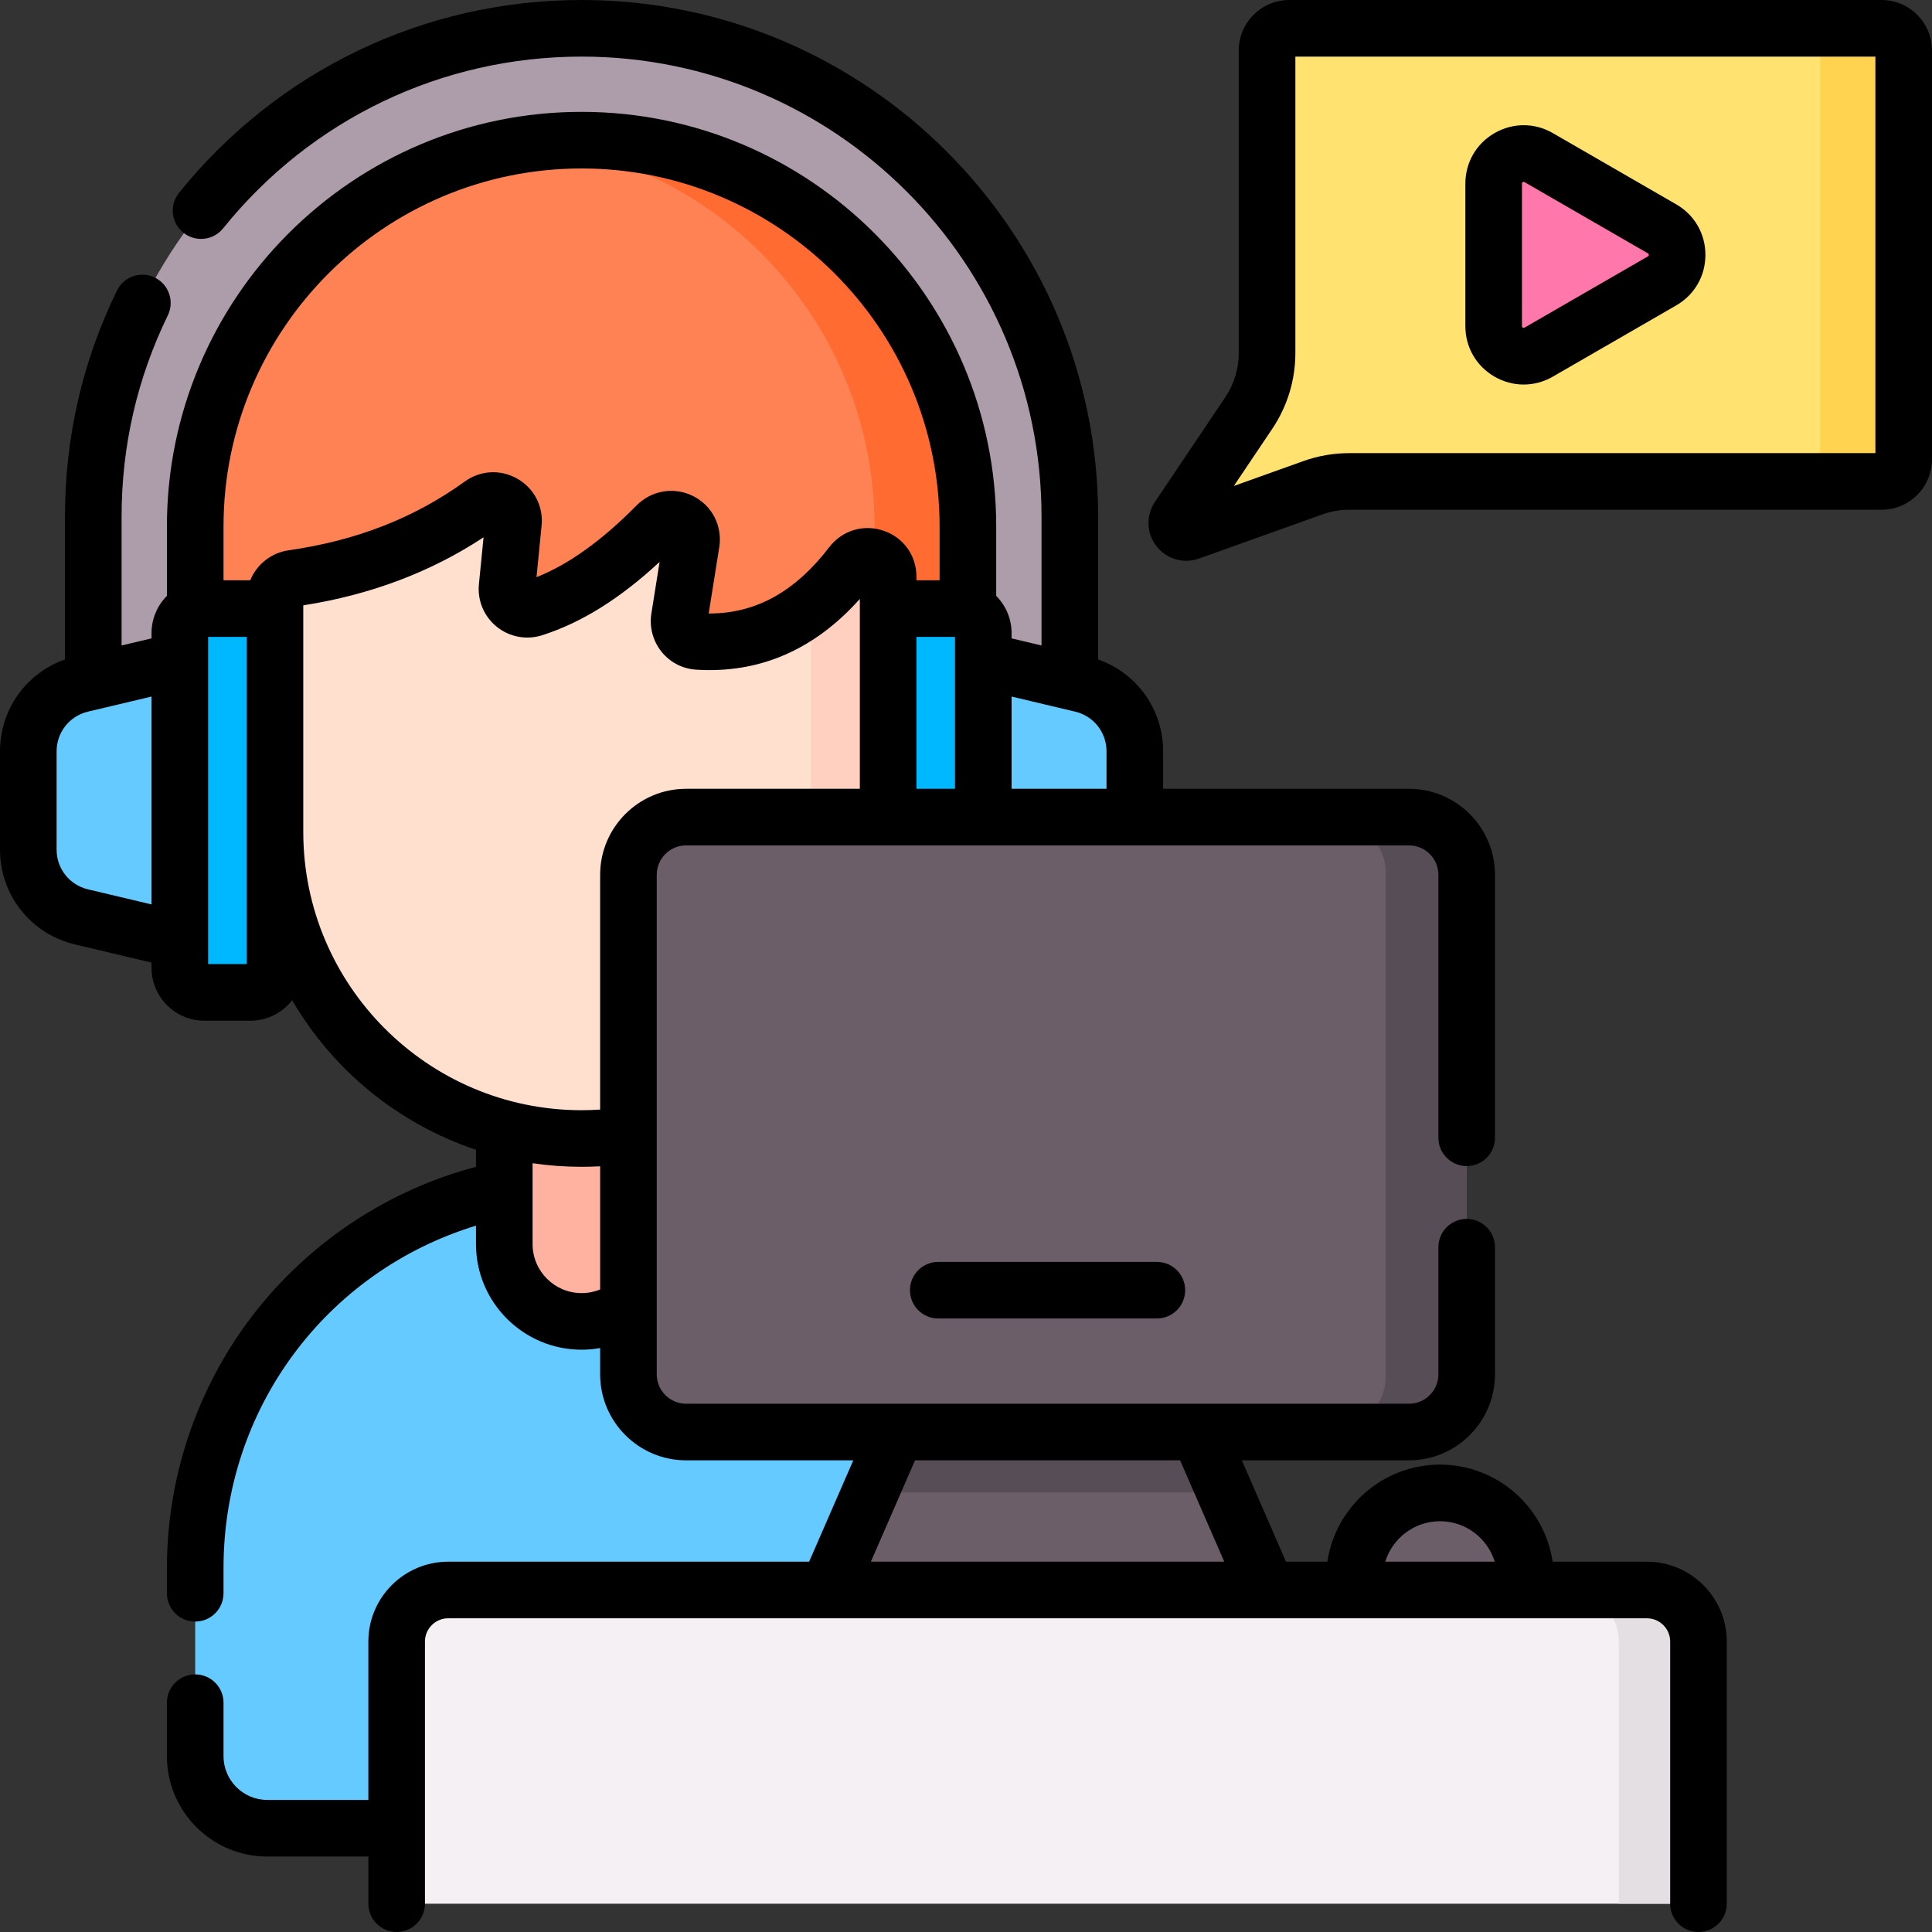 <svg width="200" height="200" viewBox="0 0 200 200" fill="none" xmlns="http://www.w3.org/2000/svg">
<rect x="0" y="0" width="200" height="200" fill="#333333" stroke="none"/>
<g clip-path="url(#clip0_0_6353)">
<path d="M194.78 2.93H133.457C132.192 2.93 131.166 3.955 131.166 5.22V36.538C131.166 38.753 130.507 40.918 129.271 42.756L121.988 53.595C121.461 54.379 122.241 55.382 123.13 55.063L135.911 50.491C137.116 50.059 138.387 49.839 139.667 49.839H194.78C196.045 49.839 197.07 48.813 197.07 47.548V5.22C197.07 3.955 196.045 2.93 194.78 2.93Z" fill="#FFE270"/>
<path d="M194.78 2.93H186.145C187.41 2.93 188.435 3.955 188.435 5.22V47.548C188.435 48.813 187.41 49.839 186.145 49.839H194.78C196.045 49.839 197.07 48.813 197.07 47.548V5.22C197.07 3.955 196.045 2.93 194.78 2.93Z" fill="#FFD250"/>
<path d="M110.748 80.343H9.657V53.475C9.657 25.56 32.287 2.93 60.203 2.93C88.118 2.93 110.748 25.56 110.748 53.475V80.343Z" fill="#AD9CA9"/>
<path d="M92.737 189.258H27.668C23.548 189.258 20.208 185.918 20.208 181.798V162.31C20.208 140.221 38.114 122.316 60.202 122.316C82.291 122.316 100.196 140.221 100.196 162.31V181.798C100.197 185.918 96.857 189.258 92.737 189.258Z" fill="#64CAFF"/>
<path d="M60.203 136.789C55.785 136.789 52.204 133.208 52.204 128.791V110.102H68.202V128.791C68.202 133.208 64.62 136.789 60.203 136.789Z" fill="#FFB29F"/>
<path d="M94.362 82.673H26.043C22.821 82.673 20.208 80.061 20.208 76.838V54.505C20.208 32.416 38.114 14.511 60.202 14.511C82.291 14.511 100.196 32.416 100.196 54.505V76.838C100.197 80.061 97.585 82.673 94.362 82.673Z" fill="#FF8254"/>
<path d="M60.203 14.511C58.566 14.511 56.952 14.611 55.366 14.802C75.174 17.19 90.525 34.053 90.525 54.505V76.838C90.525 80.06 87.912 82.673 84.69 82.673H94.362C97.584 82.673 100.197 80.06 100.197 76.838V54.505C100.197 32.416 82.291 14.511 60.203 14.511Z" fill="#FF6B31"/>
<path d="M60.203 117.857C42.675 117.857 28.465 103.648 28.465 86.12V61.949C28.465 60.901 29.239 60.018 30.277 59.87C38.071 58.756 44.478 56.082 49.829 52.222C51.298 51.163 53.327 52.328 53.149 54.13L52.493 60.76C52.343 62.27 53.791 63.43 55.236 62.968C59.777 61.517 63.98 58.428 67.983 54.378C69.425 52.919 71.888 54.147 71.565 56.173L70.323 63.973C70.13 65.182 71.007 66.321 72.229 66.399C78.526 66.801 83.819 64.097 88.157 58.438C89.386 56.835 91.939 57.678 91.939 59.698V86.12C91.94 103.648 77.731 117.857 60.203 117.857Z" fill="#FFE0CF"/>
<path d="M88.158 58.438C86.841 60.155 85.435 61.596 83.941 62.765V86.12C83.941 102.293 71.842 115.63 56.203 117.598C57.514 117.763 58.847 117.858 60.203 117.858C77.731 117.858 91.94 103.648 91.94 86.12V59.698C91.94 57.678 89.387 56.835 88.158 58.438Z" fill="#FFCFC0"/>
<path d="M8.427 94.913L18.616 97.332L24.696 83.569L18.616 68.401L8.427 70.82C5.205 71.584 2.93 74.463 2.93 77.774V87.958C2.93 91.27 5.205 94.148 8.427 94.913Z" fill="#64CAFF"/>
<path d="M25.92 102.734H21.16C19.755 102.734 18.615 101.595 18.615 100.189V65.543C18.615 64.138 19.755 62.998 21.16 62.998H25.92C27.325 62.998 28.465 64.138 28.465 65.543V100.189C28.465 101.595 27.326 102.734 25.92 102.734Z" fill="#00B8FF"/>
<path d="M111.979 94.913L101.79 97.332L95.589 83.375L101.79 68.4L111.979 70.819C115.201 71.584 117.476 74.463 117.476 77.774V87.958C117.476 91.27 115.201 94.148 111.979 94.913Z" fill="#64CAFF"/>
<path d="M94.485 102.734H99.245C100.65 102.734 101.79 101.595 101.79 100.189V65.543C101.79 64.138 100.65 62.998 99.245 62.998H94.485C93.08 62.998 91.94 64.138 91.94 65.543V100.189C91.94 101.595 93.08 102.734 94.485 102.734Z" fill="#00B8FF"/>
<path d="M145.858 148.244H71.029C67.73 148.244 65.056 145.569 65.056 142.27V90.559C65.056 87.26 67.731 84.586 71.029 84.586H145.858C149.157 84.586 151.831 87.261 151.831 90.559V142.27C151.832 145.569 149.157 148.244 145.858 148.244Z" fill="#6C5E69"/>
<path d="M145.648 84.585H137.266C140.682 84.585 143.45 87.169 143.45 90.356V142.473C143.45 145.66 140.682 148.243 137.266 148.243H145.648C149.063 148.243 151.832 145.66 151.832 142.473V90.356C151.832 87.169 149.063 84.585 145.648 84.585Z" fill="#574D56"/>
<path d="M124.082 148.244L108.444 138.377L92.805 148.244L85.68 164.596H131.207L124.082 148.244Z" fill="#6C5E69"/>
<path d="M126.806 154.494L124.082 148.244H92.805L90.081 154.494H126.806Z" fill="#574D56"/>
<path d="M175.826 197.07H41.061V169.932C41.061 166.985 43.451 164.596 46.398 164.596H170.489C173.436 164.596 175.825 166.985 175.825 169.932V197.07H175.826Z" fill="#F5F0F3"/>
<path d="M170.489 164.596H162.242C165.189 164.596 167.579 166.985 167.579 169.932V197.07H175.825V169.932C175.826 166.985 173.436 164.596 170.489 164.596Z" fill="#E4DFE3"/>
<path d="M157.928 164.596H140.21V163.406C140.21 158.513 144.176 154.547 149.069 154.547C153.961 154.547 157.928 158.513 157.928 163.406V164.596Z" fill="#6C5E69"/>
<path d="M172.06 23.693L159.284 16.317C157.213 15.121 154.623 16.616 154.623 19.008V33.76C154.623 36.152 157.213 37.647 159.284 36.451L172.06 29.075C174.131 27.879 174.131 24.889 172.06 23.693Z" fill="#FF77AB"/>
<path d="M194.78 0H133.457C130.579 0 128.237 2.342 128.237 5.22V36.537C128.237 38.176 127.754 39.762 126.84 41.122L119.556 51.961C118.613 53.365 118.676 55.206 119.715 56.541C120.76 57.884 122.532 58.389 124.118 57.822L136.898 53.249C137.789 52.93 138.72 52.768 139.667 52.768H194.78C197.659 52.768 200 50.427 200 47.548V5.22C200 2.342 197.659 0 194.78 0ZM194.141 46.909H139.667C138.045 46.909 136.45 47.186 134.924 47.732L127.727 50.307L131.703 44.39C133.269 42.06 134.096 39.344 134.096 36.537V5.859H194.141V46.909Z" fill="black"/>
<path d="M170.489 161.666H160.729C159.885 155.988 154.978 151.617 149.069 151.617C143.16 151.617 138.252 155.988 137.409 161.666H133.127L128.555 151.173H145.858C150.767 151.173 154.761 147.179 154.761 142.27V129.11C154.761 127.492 153.45 126.18 151.832 126.18C150.213 126.18 148.902 127.492 148.902 129.11V142.27C148.902 143.949 147.537 145.314 145.858 145.314H71.029C69.351 145.314 67.986 143.949 67.986 142.27V90.559C67.986 88.881 69.351 87.515 71.029 87.515H145.858C147.537 87.515 148.902 88.881 148.902 90.559V117.782C148.902 119.4 150.213 120.711 151.832 120.711C153.45 120.711 154.761 119.4 154.761 117.782V90.559C154.761 85.65 150.767 81.656 145.858 81.656H120.406V77.774C120.406 73.443 117.688 69.673 113.678 68.268V53.475C113.678 23.989 89.689 0 60.203 0C43.935 0 28.747 7.277 18.531 19.965C17.516 21.226 17.716 23.07 18.976 24.084C20.237 25.1 22.081 24.9 23.095 23.64C32.193 12.34 45.718 5.859 60.203 5.859C86.458 5.859 107.818 27.22 107.818 53.475V66.82L104.719 66.085V65.543C104.719 64.04 104.11 62.677 103.127 61.686V54.504C103.127 30.836 83.871 11.58 60.202 11.58C36.534 11.58 17.279 30.836 17.279 54.505V61.686C16.295 62.677 15.686 64.04 15.686 65.543V66.085L12.587 66.82V53.475C12.587 46.173 14.197 39.166 17.372 32.649C18.081 31.194 17.477 29.441 16.022 28.732C14.568 28.023 12.814 28.628 12.105 30.082C8.537 37.406 6.727 45.277 6.727 53.475V68.268C2.718 69.673 0 73.443 0 77.775V87.958C0 92.648 3.187 96.68 7.75 97.764L15.685 99.648V100.189C15.685 103.209 18.142 105.664 21.16 105.664H25.92C27.675 105.664 29.239 104.835 30.242 103.547C34.459 110.77 41.214 116.339 49.274 119.023V120.791C40.472 123.107 32.521 128.254 26.77 135.387C20.649 142.979 17.279 152.54 17.279 162.311V164.936C17.279 166.554 18.59 167.865 20.208 167.865C21.826 167.865 23.138 166.554 23.138 164.936V162.311C23.138 145.83 33.757 131.622 49.274 126.879V128.791C49.274 134.817 54.176 139.72 60.202 139.72C60.848 139.72 61.492 139.662 62.125 139.548V142.271C62.125 147.18 66.12 151.174 71.028 151.174H88.332L83.76 161.666H46.398C41.84 161.666 38.132 165.375 38.132 169.933V186.328H27.668C25.17 186.328 23.138 184.296 23.138 181.798V176.263C23.138 174.645 21.826 173.333 20.208 173.333C18.59 173.333 17.279 174.645 17.279 176.263V181.798C17.279 187.527 21.939 192.188 27.668 192.188H38.132V197.07C38.132 198.689 39.443 200 41.061 200C42.679 200 43.991 198.689 43.991 197.07V169.932C43.991 168.605 45.071 167.525 46.398 167.525H170.489C171.816 167.525 172.896 168.605 172.896 169.932V197.07C172.896 198.689 174.207 200 175.825 200C177.444 200 178.755 198.689 178.755 197.07V169.932C178.755 165.374 175.047 161.666 170.489 161.666ZM94.87 65.928H98.86V81.656H94.87V65.928ZM111.302 73.669C113.212 74.123 114.546 75.811 114.546 77.775V81.656H104.72V72.107L111.302 73.669ZM60.203 17.44C80.64 17.44 97.267 34.067 97.267 54.505V60.068H94.87V59.698C94.87 57.509 93.533 55.641 91.464 54.94C89.383 54.233 87.173 54.907 85.833 56.655C82.303 61.259 78.239 63.508 73.434 63.508C73.41 63.508 73.388 63.508 73.364 63.508L74.459 56.634C74.803 54.469 73.723 52.349 71.769 51.36C69.807 50.366 67.448 50.752 65.9 52.319C62.281 55.98 58.878 58.422 55.537 59.75L56.064 54.419C56.262 52.424 55.306 50.564 53.569 49.565C51.832 48.565 49.742 48.673 48.116 49.846C42.863 53.635 36.893 55.965 29.862 56.969C28.051 57.228 26.567 58.452 25.906 60.068H23.138V54.505C23.138 34.067 39.765 17.44 60.203 17.44ZM9.104 92.063C7.193 91.609 5.859 89.921 5.859 87.958V77.775C5.859 75.811 7.194 74.123 9.104 73.669L15.686 72.107V93.625L9.104 92.063ZM25.535 99.805H21.545V65.928H25.535V99.805ZM31.395 86.12V62.665C38.348 61.579 44.613 59.215 50.057 55.624L49.577 60.472C49.41 62.163 50.098 63.81 51.419 64.878C52.744 65.949 54.503 66.277 56.129 65.759C60.188 64.462 64.182 61.971 68.281 58.17L67.43 63.512C67.207 64.912 67.587 66.351 68.473 67.459C69.349 68.555 70.65 69.234 72.043 69.323C78.597 69.744 84.293 67.281 89.01 62.002V81.656H71.029C66.12 81.656 62.126 85.65 62.126 90.559V114.864C61.486 114.907 60.843 114.928 60.203 114.928C44.318 114.928 31.395 102.005 31.395 86.12ZM60.203 133.86C57.407 133.86 55.134 131.586 55.134 128.791V120.418C56.789 120.661 58.481 120.787 60.203 120.787C60.843 120.787 61.485 120.77 62.126 120.734V133.484C61.519 133.733 60.874 133.86 60.203 133.86ZM90.152 161.666L94.724 151.173H122.163L126.735 161.666H90.152ZM143.4 161.666C144.145 159.243 146.404 157.477 149.069 157.477C151.733 157.477 153.992 159.243 154.737 161.666H143.4Z" fill="black"/>
<path d="M97.128 130.631C95.51 130.631 94.198 131.942 94.198 133.561C94.198 135.179 95.51 136.49 97.128 136.49H119.759C121.377 136.49 122.689 135.179 122.689 133.561C122.689 131.942 121.377 130.631 119.759 130.631H97.128Z" fill="black"/>
<path d="M154.712 38.989C155.657 39.534 156.694 39.807 157.73 39.807C158.767 39.807 159.805 39.534 160.75 38.988L173.525 31.613C175.415 30.521 176.544 28.567 176.544 26.384C176.544 24.202 175.415 22.247 173.525 21.156L160.75 13.78C158.861 12.689 156.603 12.689 154.713 13.78C152.822 14.871 151.694 16.825 151.694 19.008V33.76C151.694 35.943 152.822 37.897 154.712 38.989ZM157.553 19.008C157.553 18.965 157.553 18.905 157.642 18.854C157.679 18.833 157.708 18.826 157.734 18.826C157.77 18.826 157.798 18.841 157.82 18.854L170.595 26.23C170.633 26.252 170.684 26.281 170.684 26.384C170.684 26.487 170.633 26.516 170.595 26.538L157.82 33.914C157.781 33.936 157.73 33.965 157.642 33.914C157.553 33.863 157.553 33.804 157.553 33.76V19.008Z" fill="black"/>
</g>
<defs>
<clipPath id="clip0_0_6353">
<rect width="200" height="200" fill="white"/>
</clipPath>
</defs>
</svg>
